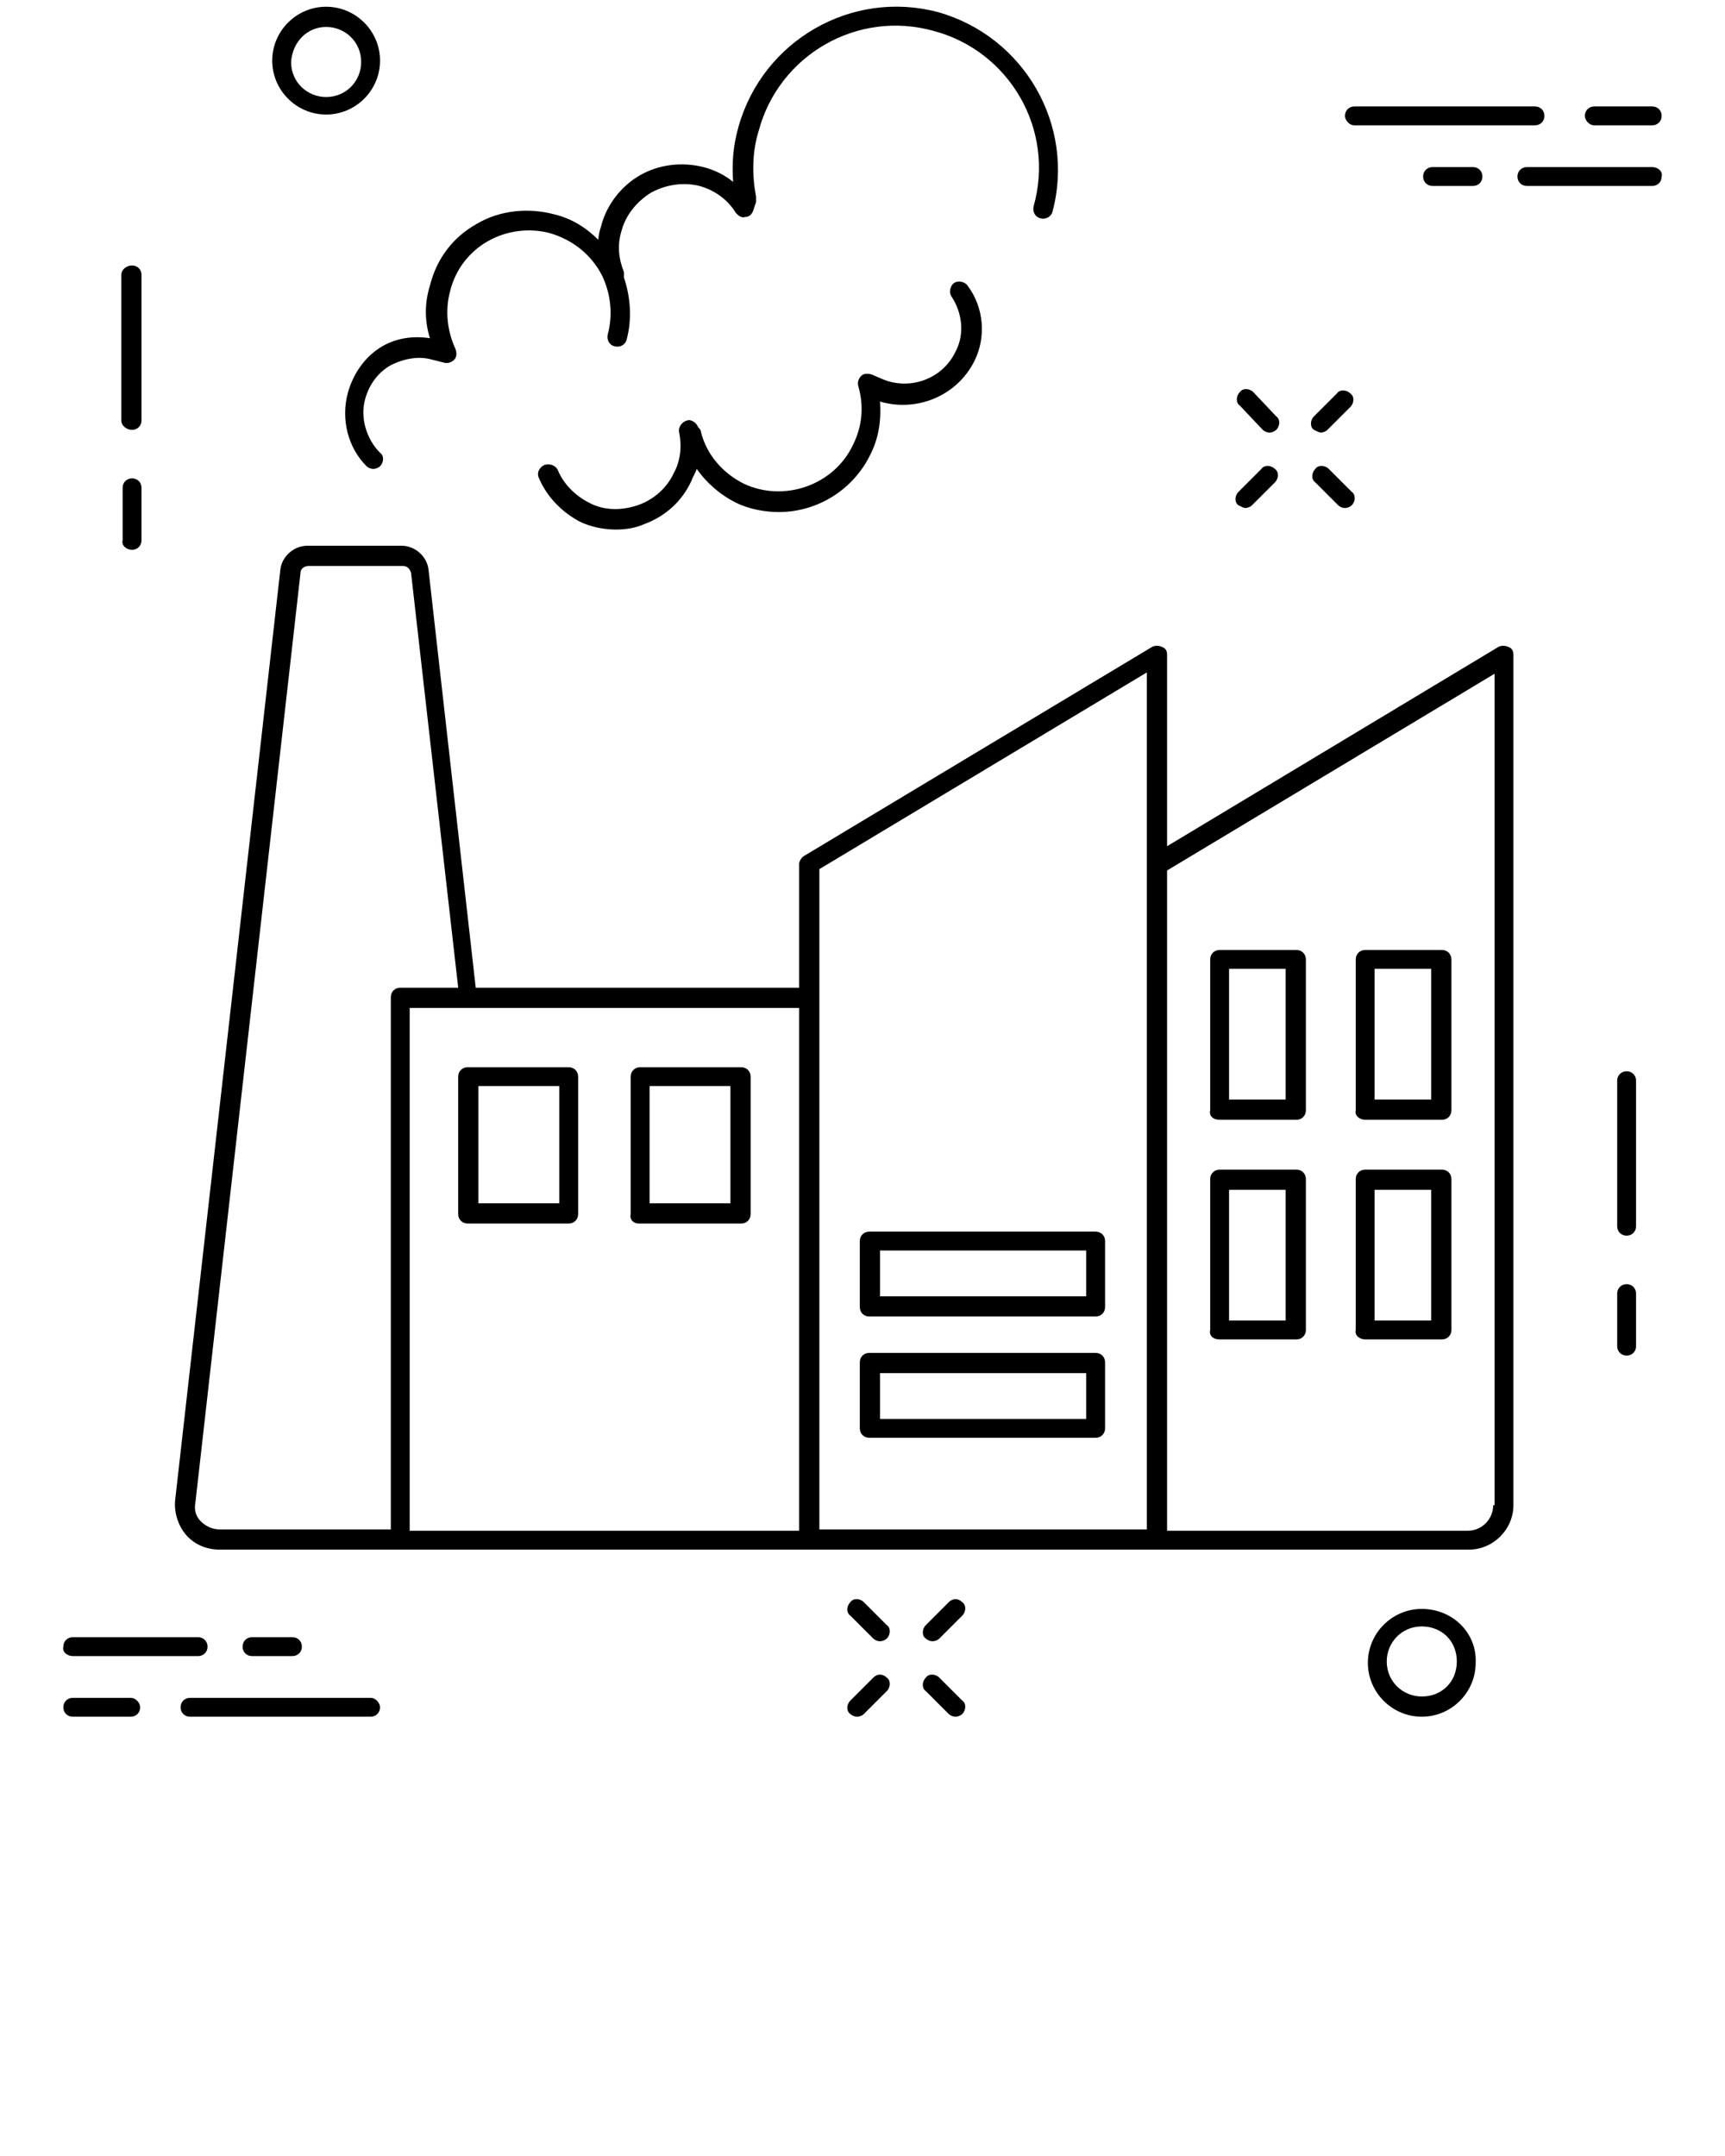 <svg xmlns="http://www.w3.org/2000/svg" xmlns:xlink="http://www.w3.org/1999/xlink" version="1.1" x="0px" y="0px" viewBox="0 0 128 160" enable-background="new 0 0 128 128" xml:space="preserve"><g><path d="M9.8,31.9c0.4,0,0.7-0.3,0.7-0.7V20.4c0-0.4-0.3-0.7-0.7-0.7C9.4,19.7,9,20,9,20.4v10.8C9,31.6,9.4,31.9,9.8,31.9z"/><path d="M9.8,40.8c0.4,0,0.7-0.3,0.7-0.7v-3.9c0-0.4-0.3-0.7-0.7-0.7c-0.4,0-0.7,0.3-0.7,0.7v3.9C9,40.5,9.4,40.8,9.8,40.8z"/><path d="M120.7,79.5c-0.4,0-0.7,0.3-0.7,0.7V91c0,0.4,0.3,0.7,0.7,0.7s0.7-0.3,0.7-0.7V80.2C121.4,79.8,121.1,79.5,120.7,79.5z"/><path d="M120.7,95.3c-0.4,0-0.7,0.3-0.7,0.7v3.9c0,0.4,0.3,0.7,0.7,0.7s0.7-0.3,0.7-0.7V96C121.4,95.6,121.1,95.3,120.7,95.3z"/><path d="M24.2,8.5c2.2,0,4-1.8,4-4c0-2.2-1.8-4-4-4c-2.2,0-4,1.8-4,4C20.2,6.7,22,8.5,24.2,8.5z M24.2,2c1.4,0,2.6,1.1,2.6,2.6   c0,1.4-1.1,2.6-2.6,2.6c-1.4,0-2.6-1.1-2.6-2.6C21.7,3.1,22.8,2,24.2,2z"/><path d="M105.5,119.4c-2.2,0-4,1.8-4,4c0,2.2,1.8,4,4,4c2.2,0,4-1.8,4-4C109.6,121.2,107.8,119.4,105.5,119.4z M105.5,125.9   c-1.4,0-2.6-1.1-2.6-2.6c0-1.4,1.1-2.6,2.6-2.6s2.6,1.1,2.6,2.6C108.1,124.8,107,125.9,105.5,125.9z"/><path d="M100.5,9.3h13.4c0.4,0,0.7-0.3,0.7-0.7c0-0.4-0.3-0.7-0.7-0.7h-13.4c-0.4,0-0.7,0.3-0.7,0.7C99.8,8.9,100.1,9.3,100.5,9.3z   "/><path d="M118.3,9.3h4.3c0.4,0,0.7-0.3,0.7-0.7c0-0.4-0.3-0.7-0.7-0.7h-4.3c-0.4,0-0.7,0.3-0.7,0.7C117.6,8.9,117.9,9.3,118.3,9.3z"/><path d="M122.6,12.4h-9.3c-0.4,0-0.7,0.3-0.7,0.7c0,0.4,0.3,0.7,0.7,0.7h9.3c0.4,0,0.7-0.3,0.7-0.7C123.4,12.7,123,12.4,122.6,12.4   z"/><path d="M106.3,12.4c-0.4,0-0.7,0.3-0.7,0.7c0,0.4,0.3,0.7,0.7,0.7h3c0.4,0,0.7-0.3,0.7-0.7c0-0.4-0.3-0.7-0.7-0.7H106.3z"/><path d="M27.5,126H14.1c-0.4,0-0.7,0.3-0.7,0.7c0,0.4,0.3,0.7,0.7,0.7h13.4c0.4,0,0.7-0.3,0.7-0.7C28.2,126.4,27.9,126,27.5,126z"/><path d="M9.7,126H5.4c-0.4,0-0.7,0.3-0.7,0.7c0,0.4,0.3,0.7,0.7,0.7h4.3c0.4,0,0.7-0.3,0.7-0.7C10.4,126.4,10.1,126,9.7,126z"/><path d="M5.4,122.9h9.3c0.4,0,0.7-0.3,0.7-0.7c0-0.4-0.3-0.7-0.7-0.7H5.4c-0.4,0-0.7,0.3-0.7,0.7C4.6,122.6,5,122.9,5.4,122.9z"/><path d="M21.7,122.9c0.4,0,0.7-0.3,0.7-0.7c0-0.4-0.3-0.7-0.7-0.7h-3c-0.4,0-0.7,0.3-0.7,0.7c0,0.4,0.3,0.7,0.7,0.7H21.7z"/><path d="M93.7,31.9c0.1,0.1,0.3,0.2,0.5,0.2s0.4-0.1,0.5-0.2c0.3-0.3,0.3-0.8,0-1L93,29.1c-0.3-0.3-0.8-0.3-1,0   c-0.3,0.3-0.3,0.8,0,1L93.7,31.9z"/><path d="M99.3,37.5c0.1,0.1,0.3,0.2,0.5,0.2c0.2,0,0.4-0.1,0.5-0.2c0.3-0.3,0.3-0.8,0-1l-1.7-1.7c-0.3-0.3-0.8-0.3-1,0   c-0.3,0.3-0.3,0.8,0,1L99.3,37.5z"/><path d="M92.4,37.7c0.2,0,0.4-0.1,0.5-0.2l1.7-1.7c0.3-0.3,0.3-0.8,0-1c-0.3-0.3-0.8-0.3-1,0l-1.7,1.7c-0.3,0.3-0.3,0.8,0,1   C92.1,37.6,92.3,37.7,92.4,37.7z"/><path d="M98,32.1c0.2,0,0.4-0.1,0.5-0.2l1.7-1.7c0.3-0.3,0.3-0.8,0-1c-0.3-0.3-0.8-0.3-1,0l-1.7,1.7c-0.3,0.3-0.3,0.8,0,1   C97.7,32,97.9,32.1,98,32.1z"/><path d="M64.1,118.9c-0.3-0.3-0.8-0.3-1,0c-0.3,0.3-0.3,0.8,0,1l1.7,1.7c0.1,0.1,0.3,0.2,0.5,0.2c0.2,0,0.4-0.1,0.5-0.2   c0.3-0.3,0.3-0.8,0-1L64.1,118.9z"/><path d="M69.7,124.5c-0.3-0.3-0.8-0.3-1,0c-0.3,0.3-0.3,0.8,0,1l1.7,1.7c0.1,0.1,0.3,0.2,0.5,0.2c0.2,0,0.4-0.1,0.5-0.2   c0.3-0.3,0.3-0.8,0-1L69.7,124.5z"/><path d="M64.8,124.5l-1.7,1.7c-0.3,0.3-0.3,0.8,0,1c0.1,0.1,0.3,0.2,0.5,0.2c0.2,0,0.4-0.1,0.5-0.2l1.7-1.7c0.3-0.3,0.3-0.8,0-1   C65.5,124.2,65.1,124.2,64.8,124.5z"/><path d="M70.4,118.9l-1.7,1.7c-0.3,0.3-0.3,0.8,0,1c0.1,0.1,0.3,0.2,0.5,0.2c0.2,0,0.4-0.1,0.5-0.2l1.7-1.7c0.3-0.3,0.3-0.8,0-1   C71.1,118.6,70.7,118.6,70.4,118.9z"/><path d="M111.9,48c-0.2-0.1-0.5-0.1-0.7,0L86.6,62.8V48.6c0-0.3-0.1-0.5-0.4-0.6c-0.2-0.1-0.5-0.1-0.7,0L59.7,63.5   c-0.2,0.1-0.4,0.4-0.4,0.6v9.2h-24l-3.5-31c-0.1-1-1-1.8-2-1.8h-7c-1,0-1.9,0.8-2,1.8l-7.8,69c-0.1,0.9,0.2,1.9,0.8,2.6   c0.6,0.7,1.5,1.1,2.5,1.1h13.3h0H60c0,0,0,0,0,0c0,0,0,0,0,0h25.7H109c1.8,0,3.3-1.5,3.3-3.3V48.6C112.3,48.3,112.2,48.1,111.9,48z    M29.7,73.3c-0.4,0-0.7,0.3-0.7,0.7v39.5H16.3c-0.5,0-1-0.2-1.4-0.6c-0.4-0.4-0.5-0.9-0.4-1.4l7.8-69c0-0.3,0.3-0.5,0.6-0.5h7   c0.3,0,0.5,0.2,0.6,0.5l3.5,30.8H29.7L29.7,73.3z M59.3,113.6H30.4V74.8h4.3h24.6V113.6z M85.1,64.1v49.4H60.8v-49l24.3-14.6V64.1z    M110.8,111.7c0,1-0.8,1.9-1.9,1.9H86.6v-49l24.3-14.6V111.7z"/><path d="M25.8,29.2c-0.5,1.9,0,4,1.4,5.4c0.1,0.1,0.3,0.2,0.5,0.2c0.2,0,0.4-0.1,0.5-0.2c0.3-0.3,0.3-0.8,0-1c-1-1-1.5-2.6-1.1-4   c0.3-1.1,1-2,1.9-2.5c1-0.5,2.1-0.7,3.1-0.4l0.8,0.2c0.3,0.1,0.6,0,0.8-0.2c0.2-0.2,0.2-0.5,0.1-0.8c-0.6-1.3-0.8-2.8-0.4-4.3   c0.4-1.6,1.4-2.9,2.8-3.7c1.4-0.8,3.1-1,4.6-0.6c1.7,0.5,3.1,1.6,3.9,3.2c0.6,1.3,0.8,2.8,0.4,4.3c-0.1,0.4,0.1,0.8,0.5,0.9   c0.4,0.1,0.8-0.1,0.9-0.5c0.4-1.5,0.3-3.1-0.2-4.6c0-0.1,0-0.3,0-0.4c-0.4-1-0.5-2-0.2-3c0.3-1.2,1.1-2.2,2.2-2.9   c1.1-0.6,2.4-0.8,3.6-0.5c1.1,0.3,2.1,1,2.7,2c0.2,0.2,0.4,0.4,0.7,0.3c0.3,0,0.5-0.2,0.6-0.5l0.2-0.6c0-0.1,0-0.2,0-0.4   c-0.3-1.6-0.3-3.3,0.2-4.9c1.5-5.6,7.3-9,13-7.4c5.6,1.5,9,7.3,7.4,13c-0.1,0.4,0.1,0.8,0.5,0.9c0.4,0.1,0.8-0.1,0.9-0.5   c1.7-6.4-2.1-13-8.5-14.8c-6.4-1.7-13,2.1-14.8,8.5c-0.4,1.4-0.5,2.7-0.4,4.1c-0.6-0.5-1.4-0.9-2.2-1.1c-1.6-0.4-3.3-0.2-4.7,0.6   c-1.4,0.8-2.5,2.2-2.9,3.8c-0.1,0.3-0.2,0.7-0.2,1c-0.9-0.9-2-1.6-3.3-1.9c-1.9-0.5-4-0.3-5.7,0.7c-1.8,1-3,2.6-3.5,4.6   c-0.4,1.3-0.4,2.6,0,3.9c-1.3-0.2-2.6,0-3.7,0.7C27.1,26.5,26.2,27.7,25.8,29.2z"/><path d="M72.3,26.8c0.9-1.8,0.7-4-0.5-5.6c-0.2-0.3-0.7-0.4-1-0.2c-0.3,0.2-0.4,0.7-0.2,1c0.8,1.2,1,2.8,0.3,4.1   c-1,2.1-3.5,2.9-5.5,2l-0.7-0.3c-0.3-0.1-0.6-0.1-0.8,0.1c-0.2,0.2-0.3,0.5-0.2,0.8c0.4,1.4,0.3,2.9-0.4,4.3   c-1.4,3-5.1,4.3-8.1,2.9c-1.6-0.8-2.8-2.2-3.2-3.9c0-0.1-0.1-0.2-0.2-0.3c-0.1-0.3-0.5-0.6-0.8-0.5c-0.4,0.1-0.7,0.5-0.6,0.9   c0.2,1,0.1,2.1-0.4,3c-0.5,1.1-1.5,2-2.7,2.4c-1.2,0.4-2.5,0.4-3.6-0.2c-1-0.5-1.9-1.4-2.3-2.4c-0.2-0.4-0.6-0.5-1-0.4   c-0.4,0.2-0.6,0.6-0.4,1c0.6,1.4,1.7,2.5,3,3.2c0.8,0.4,1.8,0.6,2.7,0.6c0.7,0,1.4-0.1,2.1-0.4c1.6-0.6,2.8-1.7,3.5-3.2   c0.1-0.3,0.3-0.6,0.4-0.9c0.7,1,1.7,1.9,2.9,2.5c1,0.5,2.2,0.7,3.2,0.7c2.8,0,5.5-1.6,6.8-4.3c0.6-1.2,0.8-2.5,0.7-3.9   C68,30.6,71,29.4,72.3,26.8z"/><path d="M34,79.9v10.2c0,0.4,0.3,0.7,0.7,0.7h7.5c0.4,0,0.7-0.3,0.7-0.7V79.9c0-0.4-0.3-0.7-0.7-0.7h-7.5   C34.3,79.2,34,79.5,34,79.9z M35.5,80.6h6v8.7h-6V80.6z"/><path d="M47.4,90.8H55c0.4,0,0.7-0.3,0.7-0.7V79.9c0-0.4-0.3-0.7-0.7-0.7h-7.5c-0.4,0-0.7,0.3-0.7,0.7v10.2   C46.7,90.5,47,90.8,47.4,90.8z M48.2,80.6h6v8.7h-6V80.6z"/><path d="M90.5,83.1h5.7c0.4,0,0.7-0.3,0.7-0.7V71.2c0-0.4-0.3-0.7-0.7-0.7h-5.7c-0.4,0-0.7,0.3-0.7,0.7v11.2   C89.7,82.8,90,83.1,90.5,83.1z M91.2,71.9h4.2v9.7h-4.2V71.9z"/><path d="M101.3,83.1h5.7c0.4,0,0.7-0.3,0.7-0.7V71.2c0-0.4-0.3-0.7-0.7-0.7h-5.7c-0.4,0-0.7,0.3-0.7,0.7v11.2   C100.5,82.8,100.9,83.1,101.3,83.1z M102,71.9h4.2v9.7H102V71.9z"/><path d="M90.5,99.4h5.7c0.4,0,0.7-0.3,0.7-0.7V87.5c0-0.4-0.3-0.7-0.7-0.7h-5.7c-0.4,0-0.7,0.3-0.7,0.7v11.2   C89.7,99.1,90,99.4,90.5,99.4z M91.2,88.3h4.2V98h-4.2V88.3z"/><path d="M101.3,99.4h5.7c0.4,0,0.7-0.3,0.7-0.7V87.5c0-0.4-0.3-0.7-0.7-0.7h-5.7c-0.4,0-0.7,0.3-0.7,0.7v11.2   C100.5,99.1,100.9,99.4,101.3,99.4z M102,88.3h4.2V98H102V88.3z"/><path d="M64.5,97.7h16.8c0.4,0,0.7-0.3,0.7-0.7v-4.9c0-0.4-0.3-0.7-0.7-0.7H64.5c-0.4,0-0.7,0.3-0.7,0.7v4.9   C63.8,97.4,64.1,97.7,64.5,97.7z M65.3,92.8h15.3v3.4H65.3V92.8z"/><path d="M64.5,106.7h16.8c0.4,0,0.7-0.3,0.7-0.7v-4.9c0-0.4-0.3-0.7-0.7-0.7H64.5c-0.4,0-0.7,0.3-0.7,0.7v4.9   C63.8,106.4,64.1,106.7,64.5,106.7z M65.3,101.9h15.3v3.4H65.3V101.9z"/></g>></svg>

